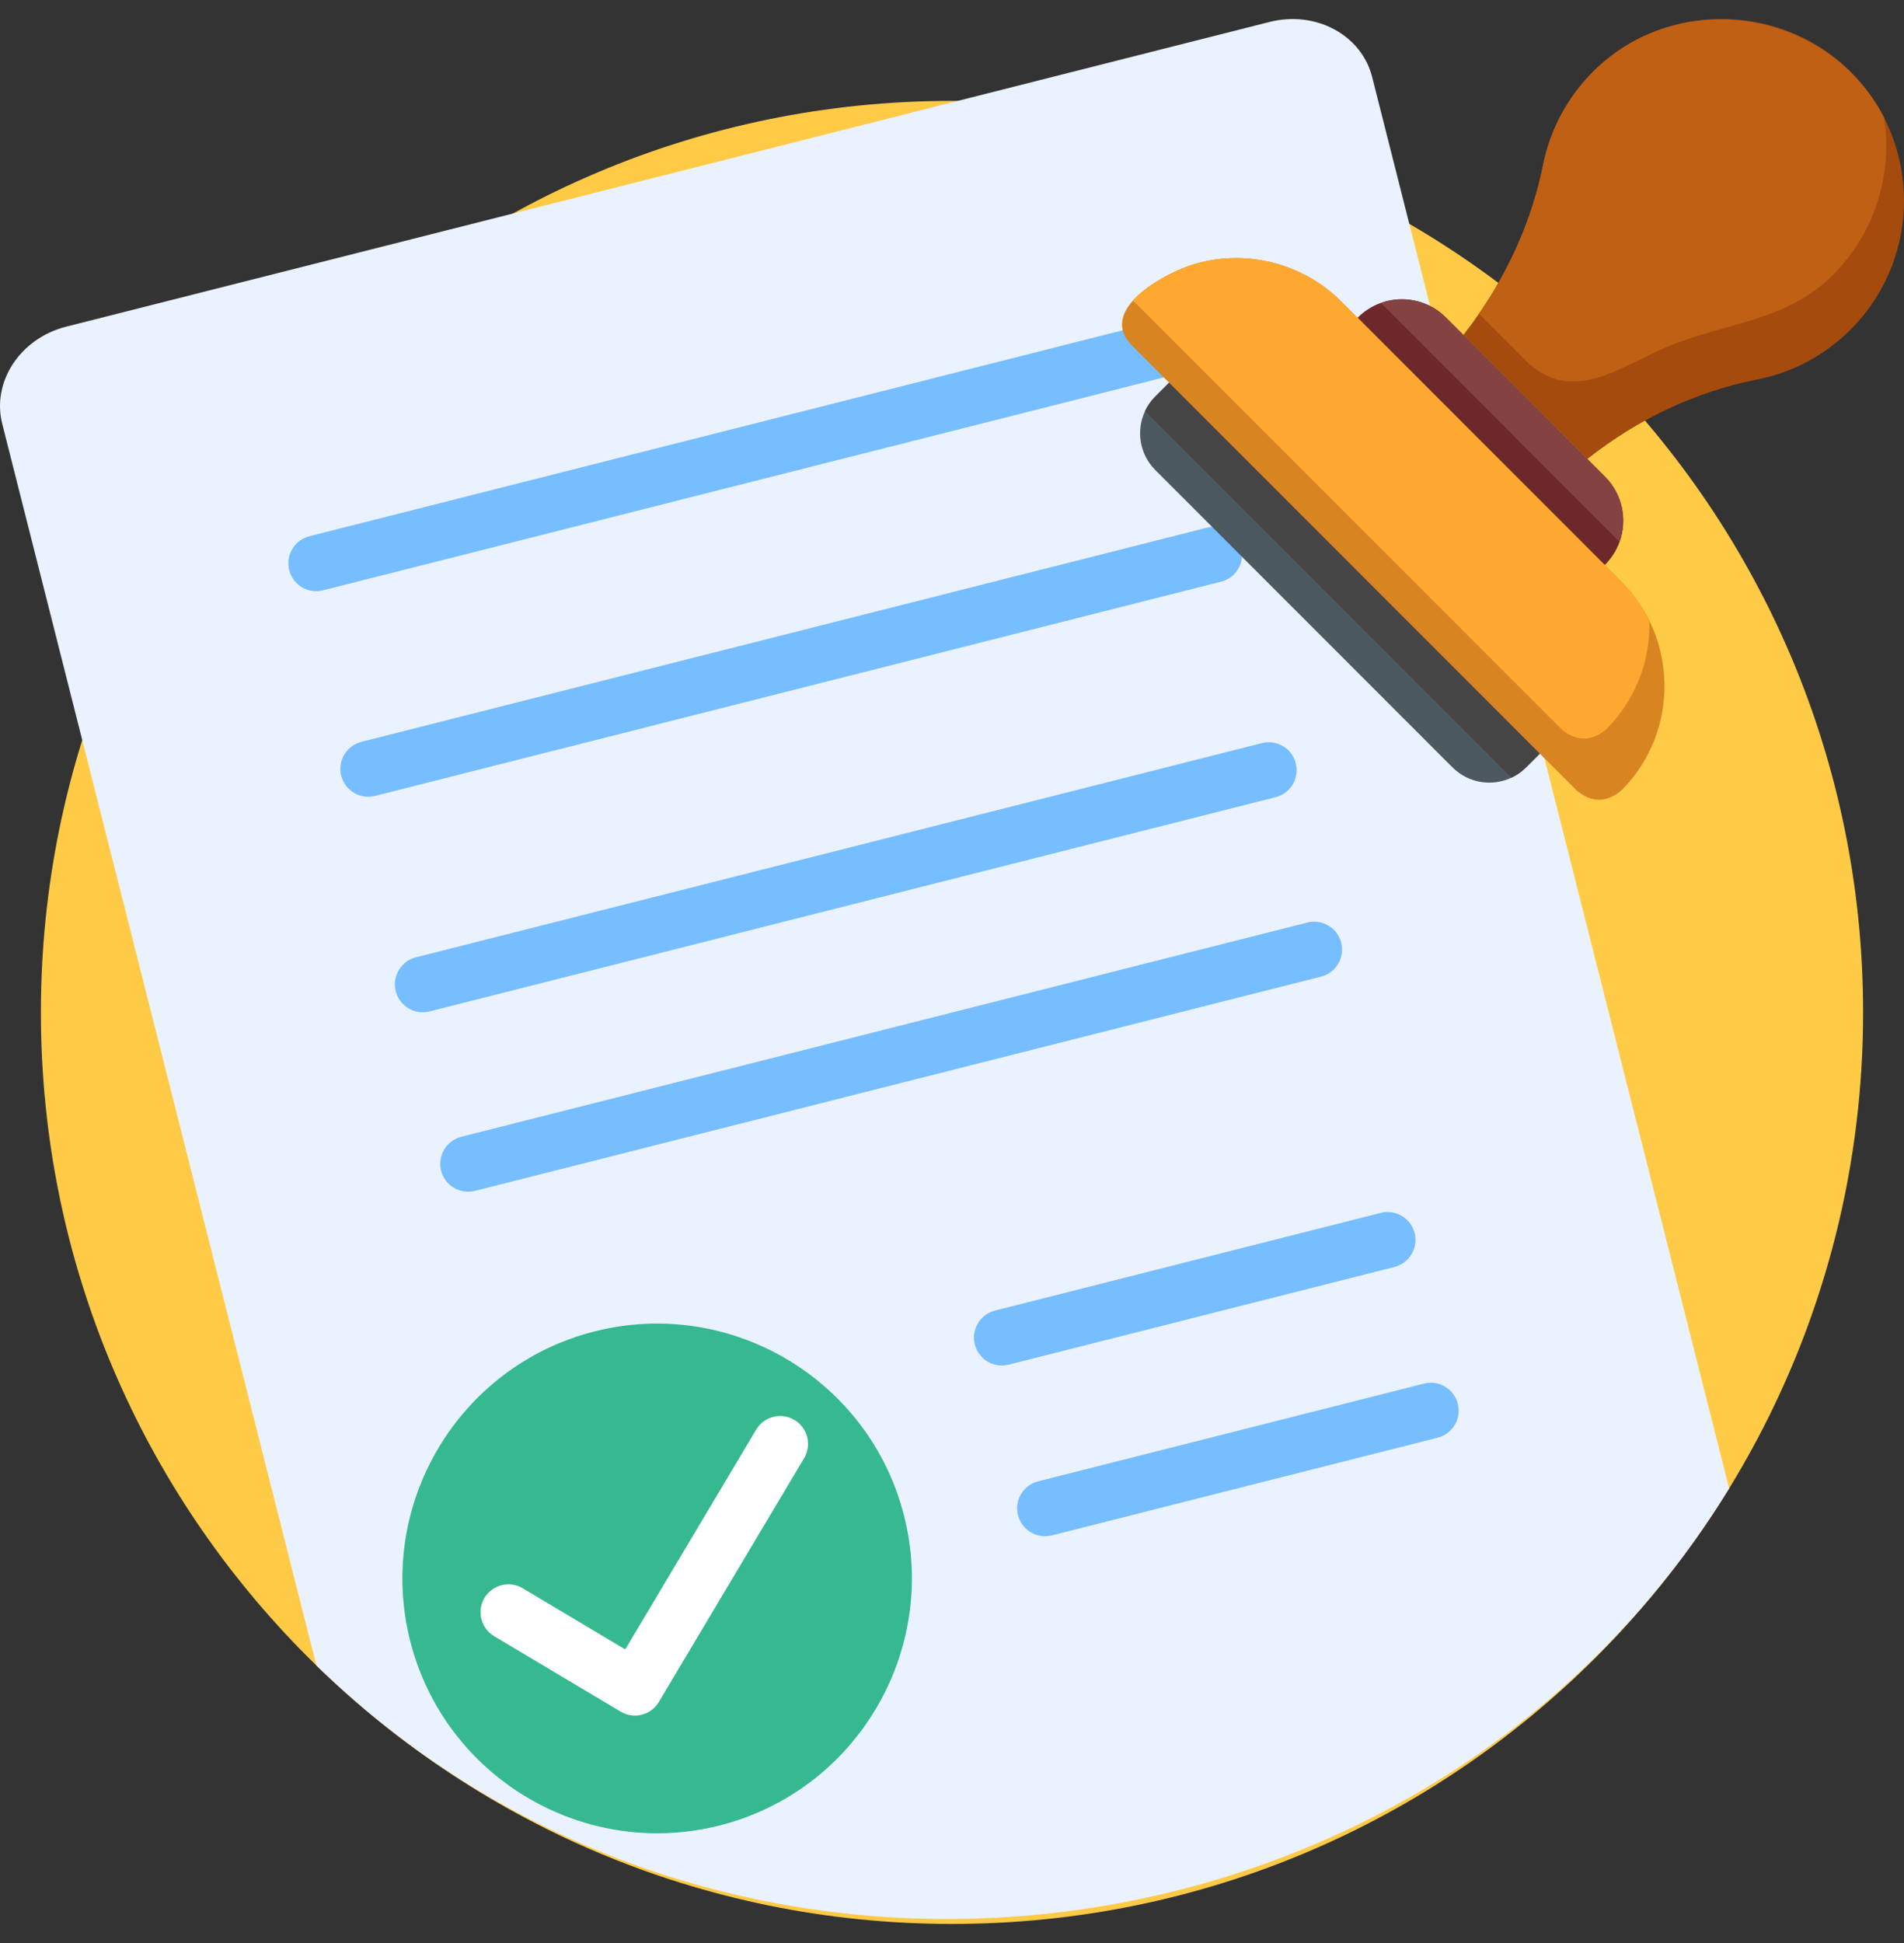 <svg width="50" height="51" viewBox="0 0 50 51" fill="none" xmlns="http://www.w3.org/2000/svg">
<rect x="0" y="0" width="50" height="51" fill="#333333" stroke="none"/>
<path d="M25 50.5C38.214 50.5 48.926 39.788 48.926 26.574C48.926 13.36 38.214 2.648 25 2.648C11.786 2.648 1.074 13.36 1.074 26.574C1.074 39.788 11.786 50.5 25 50.5Z" fill="#FFCA45"/>
<path d="M45.408 39.067C37.513 51.941 19.141 54.268 8.308 43.715C5.558 32.85 2.808 21.985 0.058 11.121C-0.22 10.019 0.532 8.88 1.739 8.574C12.273 5.908 22.807 3.242 33.34 0.576C34.548 0.27 35.752 0.915 36.032 2.016C39.157 14.367 42.283 26.717 45.408 39.067Z" fill="#EAF2FF"/>
<path d="M30.701 9.872L8.484 15.495C8.296 15.543 8.097 15.514 7.93 15.414C7.763 15.315 7.642 15.153 7.595 14.965C7.547 14.776 7.576 14.577 7.676 14.41C7.775 14.243 7.937 14.123 8.125 14.075L30.341 8.452C30.434 8.428 30.531 8.423 30.627 8.437C30.722 8.451 30.813 8.484 30.896 8.533C30.979 8.582 31.051 8.647 31.108 8.724C31.166 8.802 31.207 8.889 31.231 8.982C31.255 9.076 31.259 9.173 31.246 9.268C31.232 9.363 31.199 9.455 31.15 9.537C31.101 9.62 31.036 9.692 30.959 9.749C30.881 9.807 30.794 9.849 30.701 9.872ZM32.066 15.268L9.85 20.891C9.662 20.939 9.462 20.91 9.296 20.81C9.213 20.761 9.141 20.696 9.083 20.619C9.026 20.542 8.984 20.454 8.96 20.361C8.937 20.268 8.932 20.171 8.946 20.076C8.96 19.98 8.992 19.889 9.041 19.806C9.141 19.639 9.303 19.519 9.491 19.471L31.707 13.848C31.8 13.825 31.897 13.82 31.992 13.834C32.087 13.848 32.179 13.88 32.262 13.929C32.344 13.979 32.416 14.044 32.474 14.121C32.531 14.198 32.573 14.286 32.597 14.379C32.62 14.472 32.625 14.569 32.611 14.664C32.597 14.759 32.565 14.851 32.516 14.933C32.467 15.016 32.401 15.088 32.324 15.146C32.247 15.203 32.16 15.245 32.066 15.268ZM33.498 20.925L11.282 26.548C11.094 26.596 10.894 26.567 10.727 26.467C10.56 26.368 10.44 26.206 10.392 26.018C10.345 25.829 10.374 25.63 10.473 25.463C10.572 25.296 10.734 25.175 10.922 25.128L33.139 19.505C33.232 19.481 33.329 19.476 33.424 19.49C33.519 19.504 33.611 19.537 33.693 19.586C33.776 19.635 33.848 19.7 33.906 19.777C33.963 19.854 34.005 19.942 34.028 20.035C34.052 20.129 34.057 20.226 34.043 20.321C34.029 20.416 33.997 20.508 33.947 20.59C33.898 20.673 33.833 20.745 33.756 20.802C33.679 20.86 33.591 20.901 33.498 20.925ZM34.69 25.635L12.474 31.258C12.286 31.305 12.086 31.276 11.919 31.177C11.752 31.078 11.632 30.916 11.584 30.727C11.536 30.539 11.566 30.34 11.665 30.173C11.764 30.006 11.926 29.885 12.114 29.838L34.331 24.215C34.519 24.167 34.718 24.196 34.885 24.296C35.052 24.395 35.173 24.557 35.22 24.745C35.268 24.934 35.239 25.133 35.139 25.3C35.04 25.467 34.878 25.587 34.69 25.635Z" fill="#76BEFF"/>
<path d="M23.742 39.789C24.647 43.365 22.474 47.01 18.898 47.915C15.323 48.82 11.677 46.648 10.772 43.072C9.867 39.496 12.04 35.85 15.616 34.946C19.192 34.041 22.837 36.213 23.742 39.789Z" fill="#36B990"/>
<path d="M16.853 45.008C16.76 45.032 16.663 45.037 16.568 45.023C16.472 45.009 16.381 44.976 16.298 44.927L12.977 42.947C12.81 42.848 12.689 42.686 12.642 42.498C12.594 42.309 12.623 42.11 12.722 41.943C12.822 41.776 12.983 41.656 13.172 41.608C13.36 41.56 13.56 41.589 13.726 41.689L16.419 43.294L19.862 37.517C19.963 37.352 20.125 37.235 20.312 37.189C20.499 37.143 20.696 37.172 20.862 37.271C21.027 37.369 21.147 37.529 21.196 37.716C21.244 37.902 21.217 38.1 21.121 38.267L17.302 44.673C17.253 44.756 17.188 44.828 17.111 44.885C17.034 44.943 16.946 44.984 16.853 45.008Z" fill="white"/>
<path d="M36.619 33.256L26.489 35.82C26.395 35.843 26.299 35.848 26.203 35.835C26.108 35.821 26.017 35.788 25.934 35.739C25.852 35.69 25.779 35.625 25.722 35.547C25.664 35.47 25.623 35.383 25.599 35.289C25.575 35.196 25.57 35.099 25.584 35.004C25.598 34.909 25.631 34.817 25.68 34.735C25.729 34.652 25.794 34.58 25.871 34.523C25.948 34.465 26.036 34.423 26.129 34.4L36.259 31.836C36.447 31.788 36.647 31.817 36.814 31.917C36.981 32.016 37.101 32.178 37.149 32.366C37.197 32.555 37.167 32.754 37.068 32.921C36.969 33.088 36.807 33.208 36.619 33.256ZM37.753 37.737L27.623 40.301C27.53 40.325 27.433 40.33 27.338 40.316C27.242 40.302 27.151 40.269 27.068 40.22C26.986 40.171 26.913 40.106 26.856 40.029C26.799 39.952 26.757 39.864 26.733 39.77C26.71 39.677 26.705 39.58 26.718 39.485C26.732 39.39 26.765 39.298 26.814 39.216C26.863 39.133 26.928 39.061 27.006 39.004C27.083 38.946 27.17 38.904 27.264 38.881L37.393 36.317C37.487 36.293 37.584 36.288 37.679 36.302C37.774 36.316 37.865 36.349 37.948 36.398C38.031 36.447 38.103 36.512 38.16 36.589C38.218 36.666 38.26 36.754 38.283 36.847C38.307 36.941 38.312 37.038 38.298 37.133C38.284 37.228 38.252 37.319 38.202 37.402C38.153 37.485 38.088 37.557 38.011 37.614C37.934 37.672 37.846 37.714 37.753 37.737Z" fill="#76BEFF"/>
<path d="M48.599 8.65C47.929 9.322 47.074 9.779 46.143 9.962C44.506 10.282 42.987 11.018 41.685 12.048L38.429 8.792C38.571 8.611 38.708 8.425 38.838 8.235C39.654 7.057 40.241 5.729 40.525 4.315C40.713 3.384 41.175 2.53 41.852 1.863C43.742 -0.006 46.886 0.056 48.705 1.993C49.011 2.32 49.271 2.687 49.475 3.085C50.397 4.884 50.105 7.144 48.599 8.65Z" fill="#A54B0E"/>
<path d="M48.133 7.217C46.922 8.428 45.339 8.467 43.836 9.08C42.595 9.586 41.282 10.679 40.06 9.457L38.838 8.235C39.654 7.057 40.242 5.721 40.525 4.315C40.813 2.891 41.761 1.644 43.063 0.998C45.378 -0.148 48.29 0.781 49.475 3.085C49.705 4.546 49.258 6.092 48.133 7.217Z" fill="#BF6015"/>
<path d="M42.148 14.825L42.141 14.832L35.65 8.341L35.657 8.334C35.827 8.163 36.034 8.032 36.262 7.951C36.439 7.888 36.625 7.855 36.813 7.855C37.232 7.855 37.65 8.014 37.97 8.334L42.148 12.512C42.61 12.974 42.738 13.643 42.531 14.221C42.45 14.448 42.319 14.654 42.148 14.825Z" fill="#6D2929"/>
<path d="M42.531 14.221L36.262 7.951C36.439 7.888 36.625 7.855 36.813 7.855C37.232 7.855 37.65 8.014 37.97 8.334L42.148 12.512C42.61 12.974 42.738 13.643 42.531 14.221Z" fill="#844242"/>
<path d="M40.611 19.607L40.076 20.142C39.965 20.254 39.834 20.346 39.691 20.413C39.185 20.651 38.562 20.561 38.143 20.142L30.34 12.339C29.921 11.92 29.831 11.297 30.069 10.791C30.136 10.648 30.228 10.517 30.34 10.406L30.875 9.871L40.611 19.607Z" fill="#4D5961"/>
<path d="M40.612 19.607L40.077 20.142C39.965 20.254 39.834 20.346 39.691 20.413L30.069 10.791C30.136 10.648 30.228 10.517 30.34 10.406L30.875 9.871L40.612 19.607Z" fill="#454545"/>
<path d="M42.576 20.75C42.187 21.073 41.796 21.073 41.406 20.75L29.732 9.075C29.317 8.66 29.434 8.244 29.753 7.888C30.163 7.432 30.907 7.076 31.298 6.952C32.666 6.518 34.2 6.891 35.215 7.906L42.576 15.267C42.877 15.567 43.126 15.914 43.313 16.295C44.026 17.743 43.781 19.545 42.576 20.75Z" fill="#D88521"/>
<path d="M42.179 19.144C41.79 19.467 41.399 19.467 41.009 19.144L29.753 7.888C30.163 7.432 30.907 7.076 31.298 6.952C32.666 6.518 34.2 6.891 35.215 7.906L42.576 15.267C42.877 15.567 43.126 15.914 43.313 16.295C43.341 17.323 42.964 18.36 42.179 19.144Z" fill="#FEA832"/>
</svg>
